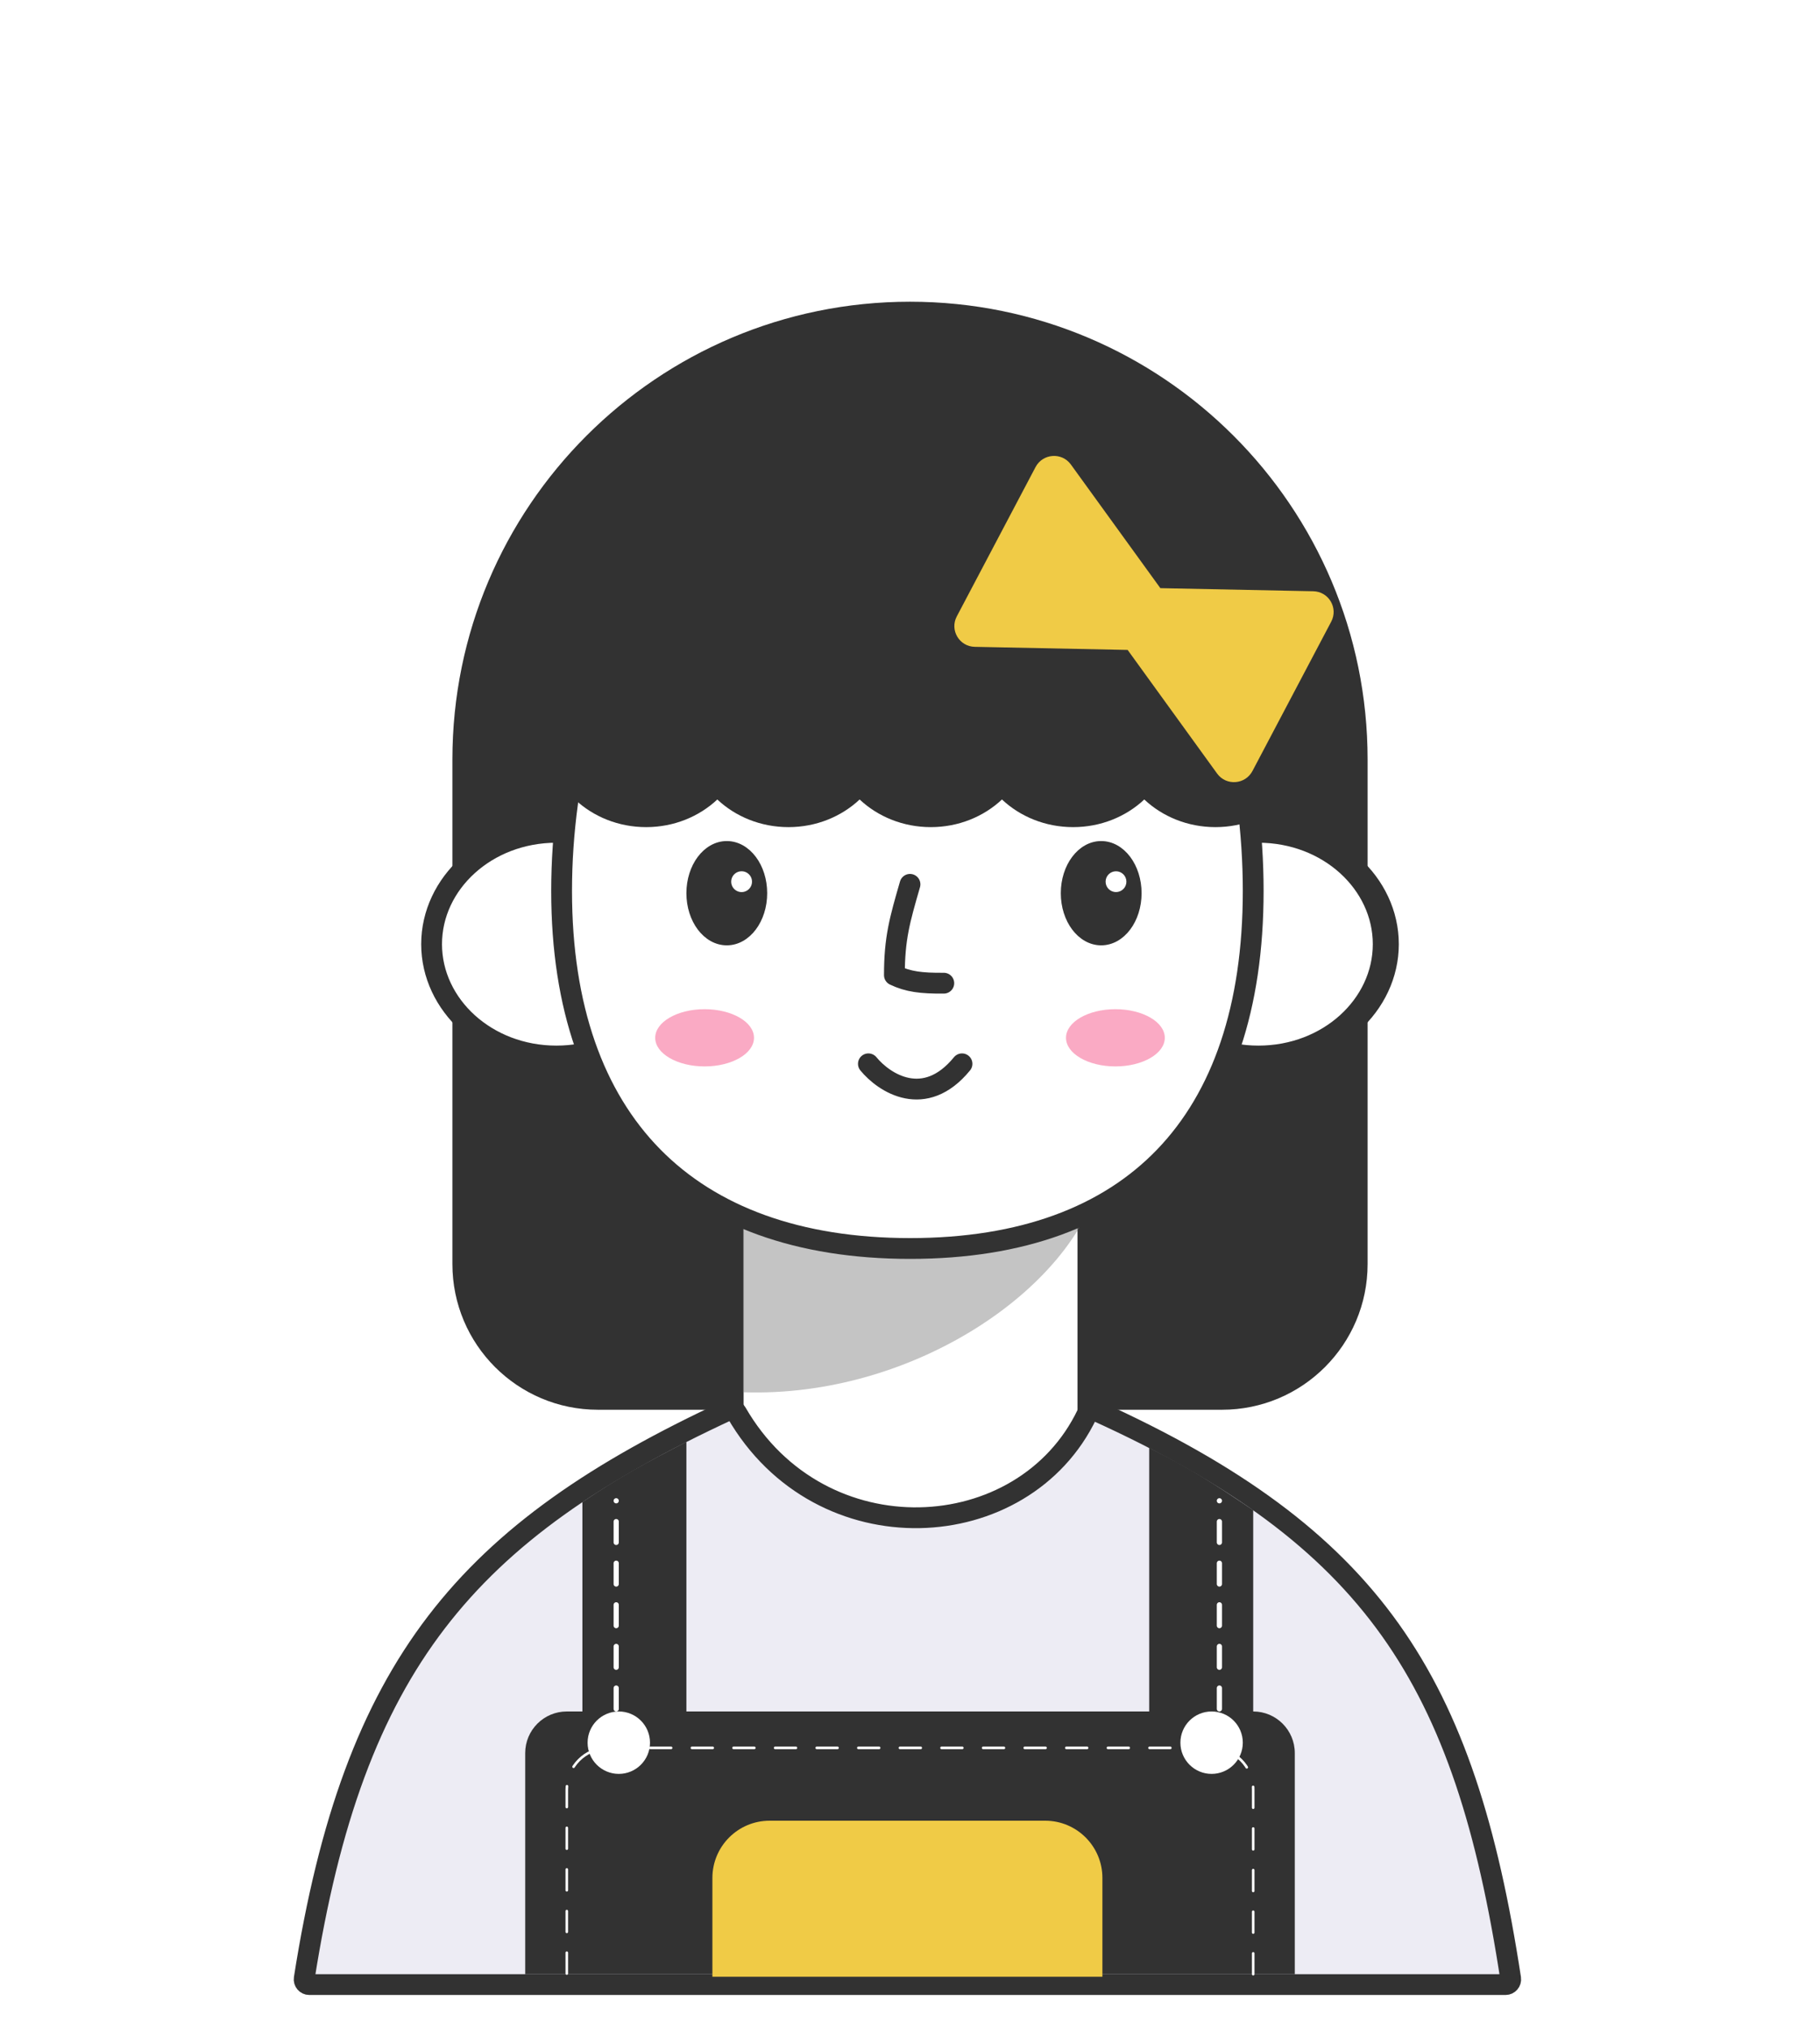 <svg width="350" height="390" viewBox="0 0 350 390" fill="none" xmlns="http://www.w3.org/2000/svg">
<path d="M87 146C87 97.399 126.399 58 175 58C223.601 58 263 97.399 263 146V243C263 258.464 250.464 271 235 271H115C99.536 271 87 258.464 87 243V146Z" fill="#323232"/>
<path d="M132 181.5C132 193.189 121.45 203 108 203C94.55 203 84 193.189 84 181.5C84 169.811 94.55 160 108 160C121.45 160 132 169.811 132 181.5Z" fill="white" stroke="#323232" stroke-width="4"/>
<path d="M219 181.5C219 193.189 229.55 203 243 203C256.45 203 267 193.189 267 181.5C267 169.811 256.45 160 243 160C229.55 160 219 169.811 219 181.5Z" fill="white" stroke="#323232" stroke-width="4"/>
<rect x="141" y="185" width="68.214" height="128.131" rx="13.777" fill="white" stroke="#323232" stroke-width="4" stroke-linecap="round"/>
<path d="M142.896 267.634V226.678H211.5C206.333 247.68 175.523 268.768 142.896 267.634Z" fill="#7E7E7E" fill-opacity="0.45"/>
<path d="M131 181.5C131 193.189 120.45 203 107 203C93.55 203 83 193.189 83 181.5C83 169.811 93.55 160 107 160C120.45 160 131 169.811 131 181.5Z" fill="white" stroke="#323232" stroke-width="4"/>
<path d="M218 181.5C218 193.189 228.55 203 242 203C255.45 203 266 193.189 266 181.5C266 169.811 255.45 160 242 160C228.55 160 218 169.811 218 181.5Z" fill="white" stroke="#323232" stroke-width="4"/>
<path d="M241 171.261C241 193.713 235.042 210.834 223.986 222.337C212.941 233.828 196.532 240 175.03 240C153.526 240 136.842 233.827 125.529 222.321C114.211 210.81 108 193.69 108 171.261C108 148.804 114.232 125.379 125.779 107.629C137.311 89.903 154.009 78 175.03 78C196.043 78 212.472 89.893 223.74 107.612C235.025 125.358 241 148.787 241 171.261Z" fill="white" stroke="#323232" stroke-width="4" stroke-linecap="round"/>
<path d="M175 170C173.029 176.812 172 180.371 172 187.458C174.64 188.72 177.163 189.036 181.5 189" stroke="#323232" stroke-width="4" stroke-linecap="round" stroke-linejoin="round"/>
<path d="M139.768 181.225C141.829 181.225 143.657 180.11 144.953 178.382C146.249 176.655 147.035 174.291 147.035 171.702C147.035 169.112 146.249 166.748 144.953 165.021C143.657 163.293 141.829 162.178 139.768 162.178C137.706 162.178 135.878 163.293 134.582 165.021C133.287 166.748 132.5 169.112 132.5 171.702C132.5 174.291 133.287 176.655 134.582 178.382C135.878 180.11 137.706 181.225 139.768 181.225Z" fill="#323232" stroke="#323232" stroke-linecap="round"/>
<circle cx="142.616" cy="169.487" r="2.5" fill="white" stroke="#323232"/>
<path d="M211.768 181.225C213.829 181.225 215.657 180.11 216.953 178.382C218.249 176.655 219.035 174.291 219.035 171.702C219.035 169.112 218.249 166.748 216.953 165.021C215.657 163.293 213.829 162.178 211.768 162.178C209.706 162.178 207.878 163.293 206.582 165.021C205.287 166.748 204.5 169.112 204.5 171.702C204.5 174.291 205.287 176.655 206.582 178.382C207.878 180.11 209.706 181.225 211.768 181.225Z" fill="#323232" stroke="#323232" stroke-linecap="round"/>
<circle cx="214.616" cy="169.487" r="2" fill="white"/>
<path d="M167 204.5C170 208.167 177.8 213.3 185 204.5" stroke="#323232" stroke-width="4" stroke-linecap="round" stroke-linejoin="round"/>
<g filter="url(#filter0_f_203_344)">
<ellipse cx="135.5" cy="199.5" rx="9.5" ry="5.5" fill="#FAAAC4"/>
</g>
<g filter="url(#filter1_f_203_344)">
<ellipse cx="214.5" cy="199.5" rx="9.5" ry="5.5" fill="#FAAAC4"/>
</g>
<path d="M239.451 123.5C243.669 119.087 243.877 114.101 243.877 108.886C243.877 90.171 213.469 75 175.959 75C138.449 75 108.041 90.171 108.041 108.886C108.041 114.661 110.937 120.099 116.043 124.858C109.516 127.728 105 133.91 105 141.075C105 150.975 113.623 159 124.26 159C129.612 159 134.455 156.968 137.945 153.688C141.436 156.968 146.278 159 151.63 159C156.982 159 161.825 156.968 165.315 153.688C168.806 156.968 173.648 159 179 159C184.352 159 189.194 156.968 192.685 153.688C196.175 156.968 201.018 159 206.37 159C211.722 159 216.564 156.968 220.055 153.688C223.545 156.968 228.388 159 233.74 159C244.377 159 253 150.975 253 141.075C253 132.306 248.388 125.053 239.451 123.5Z" fill="#323232"/>
<path d="M140.18 271.032C140.637 270.82 141.303 270.988 141.637 271.566C157.781 299.54 196.874 297.35 209.064 271.821C209.396 271.127 210.144 270.922 210.623 271.139C237.582 283.357 255.284 296.353 267.373 313.321C279.476 330.308 286.102 351.482 290.512 380.356C290.604 380.958 290.132 381.5 289.538 381.5H59.471C58.878 381.5 58.405 380.956 58.5 380.354C63.264 350.036 71.098 328.611 83.931 311.851C96.765 295.091 114.747 282.803 140.18 271.032Z" fill="#EDECF4" stroke="#323232" stroke-width="4" stroke-linecap="round" stroke-linejoin="round"/>
<path fill-rule="evenodd" clip-rule="evenodd" d="M112 288.742C119.48 283.735 123.887 281.372 132 277.168V329H221V278.314C229.292 282.502 233.661 285.365 241 290.304V329C245.418 329 249 332.582 249 337V379.5H101V337C101 332.582 104.582 329 109 329H112V288.742Z" fill="#323232"/>
<path d="M241 379.5V344C241 339.582 237.418 336 233 336H117C112.582 336 109 339.582 109 344V379.5" stroke="white" stroke-width="0.5" stroke-linecap="round" stroke-dasharray="4 4"/>
<line x1="118.5" y1="328.5" x2="118.5" y2="288.5" stroke="white" stroke-linecap="round" stroke-dasharray="4 4"/>
<line x1="234.5" y1="328.5" x2="234.5" y2="288.5" stroke="white" stroke-linecap="round" stroke-dasharray="4 4"/>
<circle cx="119" cy="335" r="6" fill="white"/>
<circle cx="233" cy="335" r="6" fill="white"/>
<path d="M137 361C137 354.925 141.925 350 148 350H201C207.075 350 212 354.925 212 361V380H137V361Z" fill="#F0CB46"/>
<path fill-rule="evenodd" clip-rule="evenodd" d="M223.145 113.062L205.94 89.297C204.201 86.895 200.529 87.16 199.143 89.787L183.995 118.498C182.609 121.125 184.475 124.282 187.45 124.342L216.855 124.938L234.06 148.703C235.799 151.105 239.471 150.84 240.857 148.213L256.005 119.502C257.391 116.875 255.525 113.718 252.55 113.658L223.145 113.062Z" fill="#F0CB46"/>
<defs>
<filter id="filter0_f_203_344" x="114" y="182" width="43" height="35" filterUnits="userSpaceOnUse" color-interpolation-filters="sRGB">
<feFlood flood-opacity="0" result="BackgroundImageFix"/>
<feBlend mode="normal" in="SourceGraphic" in2="BackgroundImageFix" result="shape"/>
<feGaussianBlur stdDeviation="6" result="effect1_foregroundBlur_203_344"/>
</filter>
<filter id="filter1_f_203_344" x="193" y="182" width="43" height="35" filterUnits="userSpaceOnUse" color-interpolation-filters="sRGB">
<feFlood flood-opacity="0" result="BackgroundImageFix"/>
<feBlend mode="normal" in="SourceGraphic" in2="BackgroundImageFix" result="shape"/>
<feGaussianBlur stdDeviation="6" result="effect1_foregroundBlur_203_344"/>
</filter>
</defs>
</svg>
